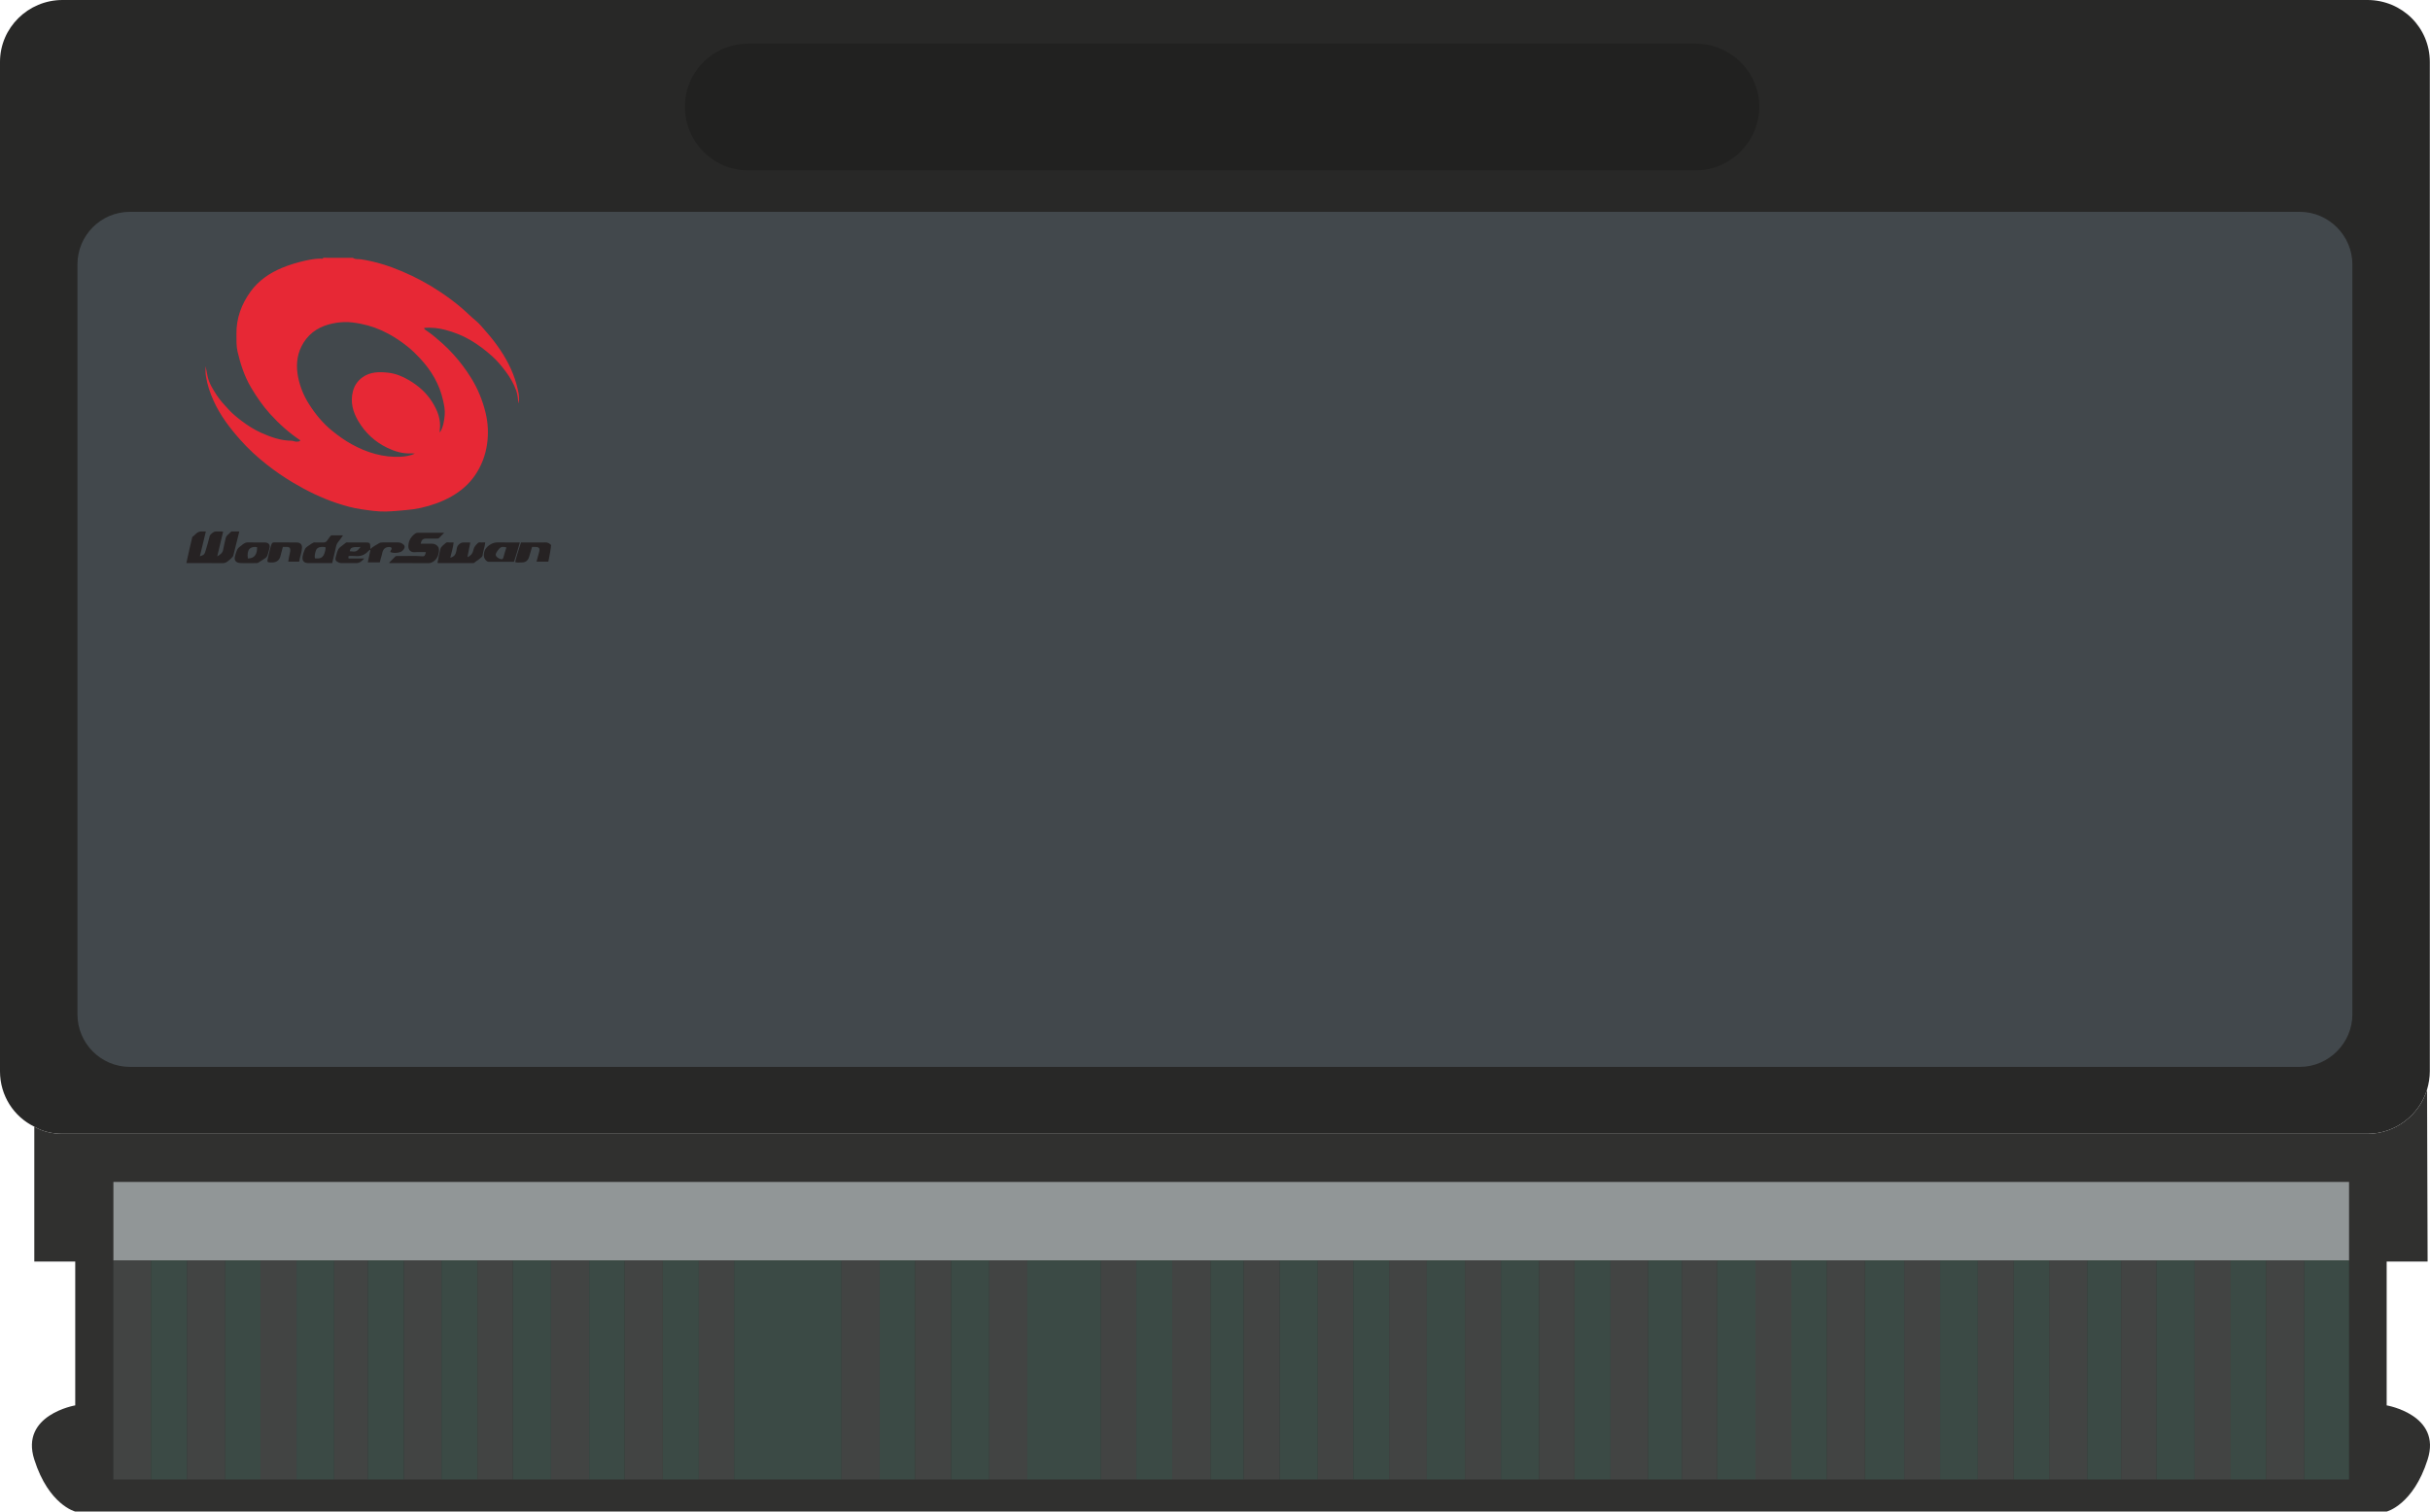 <svg enable-background="new 0 0 270.505 168.315" viewBox="0 0 270.505 168.315" xmlns="http://www.w3.org/2000/svg"><path d="m263.527 0h-256.568c-3.818 0-6.959 3.079-6.959 6.898v112.395c0 2.71 1.54 5.05 3.818 6.159.924.554 2.032.801 3.141.801h256.567c3.141 0 5.789-2.094 6.651-4.927.185-.616.308-1.355.308-2.032v-112.396c.001-3.819-3.078-6.898-6.958-6.898z" fill="#282827"/><path d="m265.682 156.49v-16.013h4.557l-.062-19.153c-.862 2.833-3.51 4.927-6.651 4.927h-256.567c-1.109 0-2.217-.246-3.141-.801v15.027h4.557v16.013s-6.159 1.047-4.557 6.035c1.601 5.05 4.557 5.789 4.557 5.789h257.307s2.956-.739 4.557-5.789c1.602-4.988-4.557-6.035-4.557-6.035z" fill="#30302f"/><path d="m261.864 29.438v83.511c0 3.203-2.649 5.851-5.851 5.851h-241.541c-3.264 0-5.85-2.648-5.85-5.851v-83.511c0-3.203 2.587-5.851 5.85-5.851h241.541c3.202.001 5.851 2.649 5.851 5.851z" fill="#42484c"/><path d="m195.844 11.886c0 3.88-3.203 7.083-7.082 7.083h-105.498c-3.88 0-7.021-3.203-7.021-7.083s3.141-7.021 7.021-7.021h105.497c3.88.001 7.083 3.141 7.083 7.021z" fill="#212120"/><path d="m12.625 131.609h248.869v8.745h-248.869z" fill="#919697"/><path d="m16.813 140.355v24.388h-4.188v-24.388zm4.003 0v24.388h4.249v-24.388zm8.191 0v24.388h4.003v-24.388zm8.191 0v24.388h3.757v-24.388zm7.76 0v24.388h4.188v-24.388zm8.191 0v24.388h3.942v-24.388zm8.191 0v24.388h4.249v-24.388zm8.191 0v24.388h4.249v-24.388zm8.252 0v24.388h3.942v-24.388zm15.89 0v24.388h4.249v-24.388zm8.19 0v24.388h4.003v-24.388zm20.693 0v24.388h3.941v-24.388zm7.945 0v24.388h4.249v-24.388zm7.944 0v24.388h4.003v-24.388zm8.253 0v24.388h3.942v-24.388zm7.945 0v24.388h4.188v-24.388zm8.437 0v24.388h4.003v-24.388zm8.252 0v24.388h3.942v-24.388zm7.945 0v24.388h4.188v-24.388zm7.945 0v24.388h3.941v-24.388zm8.19 0v24.388h4.003v-24.388zm7.945 0v24.388h4.249v-24.388zm8.622 0v24.388h4.003v-24.388zm8.191 0v24.388h4.003v-24.388zm7.945 0v24.388h4.249v-24.388zm8.006 0v24.388h3.941v-24.388zm8.191 0v24.388h4.003v-24.388zm7.945 0v24.388h4.249v-24.388zm-142.141 0v24.388h4.249v-24.388z" fill="#424443"/><path d="m20.816 140.355v24.388h-4.003v-24.388zm4.25 0v24.388h3.942v-24.388zm7.944 0v24.388h4.188v-24.388zm7.945 0v24.388h4.003v-24.388zm8.191 0v24.388h4.003v-24.388zm7.944 0v24.388h4.249v-24.388zm8.499 0v24.388h3.941v-24.388zm8.191 0v24.388h4.003v-24.388zm12.194 0v24.388h3.757v-24.388zm3.757 0v24.388h3.942v-24.388zm8.191 0v24.388h3.941v-24.388zm7.944 0v24.388h4.249v-24.388zm12.441 0v24.388h4.249v-24.388zm8.191 0v24.388h4.003v-24.388zm8.252 0v24.388h3.695v-24.388zm7.699 0v24.388h4.249v-24.388zm8.191 0v24.388h4.003v-24.388zm8.19 0v24.388h4.249v-24.388zm8.253 0v24.388h4.249v-24.388zm8.191 0v24.388h4.003v-24.388zm8.191 0v24.388h3.757v-24.388zm7.698 0v24.388h4.249v-24.388zm8.253 0v24.388h3.942v-24.388zm8.191 0v24.388h4.372v-24.388zm8.375 0v24.388h4.188v-24.388zm8.191 0v24.388h3.941v-24.388zm8.191 0v24.388h3.757v-24.388zm7.698 0v24.388h4.249v-24.388zm8.253 0v24.388h3.942v-24.388zm8.191 0v24.388h4.988v-24.388zm-174.781 0v24.388h4.249v-24.388zm32.64 0v24.388h3.942v-24.388z" fill="#3b4a45"/><path d="m39.278 28.708c.274.208.615.121.916.167 1.589.244 3.102.721 4.574 1.346 1.473.625 2.882 1.381 4.21 2.265.902.6 1.776 1.249 2.597 1.969.463.406.893.848 1.374 1.238.465.378.836.873 1.237 1.324.547.616 1.05 1.273 1.51 1.96.912 1.363 1.603 2.828 1.954 4.433.099.454.208.932.066 1.518-.064-.556-.102-1.014-.254-1.444-.276-.78-.695-1.485-1.189-2.146-.455-.608-.943-1.189-1.51-1.695-.754-.672-1.551-1.282-2.431-1.792-.862-.499-1.773-.859-2.726-1.111-.777-.206-1.574-.306-2.391-.224 0 .137.112.197.208.261.651.438 1.246.942 1.83 1.466.437.392.845.803 1.238 1.239.72.799 1.361 1.654 1.93 2.563.764 1.219 1.303 2.539 1.637 3.934.275 1.147.331 2.31.159 3.488-.183 1.258-.625 2.413-1.334 3.45-.683 1-1.584 1.773-2.653 2.376-1.071.604-2.209.999-3.394 1.263-.519.116-1.053.187-1.589.236-.768.071-1.535.147-2.305.166-.926.023-1.836-.126-2.752-.258-.926-.134-1.813-.386-2.69-.677-1.722-.571-3.339-1.368-4.899-2.296-1.011-.602-1.975-1.269-2.896-1.991-1.063-.834-2.061-1.754-2.959-2.765-1.178-1.326-2.248-2.737-2.982-4.371-.387-.861-.688-1.744-.835-2.686-.061-.389-.065-.763-.044-1.148.076.379.141.757.222 1.133.173.795.602 1.456 1.028 2.117.384.595.88 1.108 1.357 1.626.425.462.925.863 1.428 1.243.667.504 1.376.959 2.139 1.301 1.072.48 2.176.878 3.375.889.233.002.439.147.683.101.12-.022.247.002.315-.145-1.254-.83-2.366-1.835-3.372-2.946-.809-.893-1.49-1.889-2.109-2.93-.739-1.243-1.175-2.594-1.504-3.983-.154-.65-.119-1.323-.127-1.99-.022-1.749.562-3.312 1.559-4.697.891-1.238 2.123-2.085 3.546-2.673.833-.344 1.69-.597 2.559-.79.547-.121 1.113-.22 1.685-.227.109-.001.256.077.325-.09 1.094.003 2.189.003 3.284.003zm9.693 19.448c.386-.636.473-1.3.534-1.962.05-.54-.066-1.07-.181-1.597-.397-1.806-1.304-3.337-2.55-4.676-.433-.465-.884-.912-1.385-1.314-.681-.546-1.399-1.032-2.163-1.445-.965-.522-1.992-.899-3.068-1.109-.615-.12-1.252-.214-1.874-.19-.555.021-1.12.105-1.67.256-1.374.377-2.414 1.179-3.05 2.443-.549 1.092-.611 2.28-.373 3.459.211 1.045.616 2.04 1.187 2.943.716 1.135 1.556 2.166 2.614 3.02.68.549 1.382 1.055 2.143 1.476 1.703.941 3.511 1.493 5.479 1.399.54-.026 1.07-.125 1.572-.349-.159-.023-.315-.029-.47-.023-.925.035-1.78-.227-2.601-.622-1.382-.665-2.466-1.677-3.236-2.986-.592-1.006-.902-2.113-.595-3.298.165-.637.503-1.155 1.053-1.556.886-.645 1.896-.632 2.882-.524.805.088 1.579.401 2.294.822 1.035.61 1.925 1.38 2.572 2.395.62.974 1.041 2.019.865 3.216-.009.055.009.112.021.222z" fill="#e72835"/><g fill="#262223"><path d="m21.411 59.781c.328-.201.529-.612.987-.601.165.004.331.001.517.001-.226.942-.444 1.848-.665 2.764.511-.178.498-.191.661-.699.162-.506.297-1.018.424-1.533.055-.223.454-.534.681-.531.272.004.546-.023.823.019-.216.906-.429 1.799-.656 2.751.349-.201.601-.382.664-.761.072-.433.188-.858.283-1.287.068-.306.365-.422.533-.644.098-.13.241-.072.366-.077.201-.008.402-.002.611-.002-.221.884-.437 1.734-.645 2.586-.046.191-.027.158-.272.421-.297.255 0 0-.297.255-.192.165-.385.269-.657.266-1.341-.014-2.682-.007-4.022-.007 0-.072.65-2.912.664-2.921z"/><path d="m61.037 62.54c-.425 0-.863 0-1.311 0 .094-.347.187-.697.283-1.047.122-.446.017-.588-.439-.588-.107 0-.214 0-.344 0-.108.37-.209.743-.325 1.112-.13.413-.407.62-.828.61-.241-.006-.493.059-.727-.049.101-.488.589-1.951.651-2.175h1.98c.238 0 .477.01.714-.003.273-.015.477.102.655.29.001.239-.209 1.458-.309 1.85z"/><path d="m41.226 61.137c.303-.285.633-.432.933-.626.131-.085.275-.113.434-.111.562.008 1.125.007 1.688.001.183-.002.34.034.499.133.276.17.345.372.163.631-.109.155-.256.272-.447.326-.354.099-.7.11-1.047-.015.012-.064.015-.087.021-.109.04-.133.221-.245.068-.408-.076-.081-.397-.056-.538.004-.323.138-.417.427-.473.723-.06.318-.193.613-.241.931-.457 0-.897 0-1.342 0 .1-.474.197-.933.299-1.415-.179.063-.262.19-.361.284-.409.387-.889.487-1.429.43-.211-.022-.426-.004-.629-.004-.061.099-.047.176-.018.277h1.739c-.249.281-.508.517-.902.514-.527-.004-1.053.001-1.58-.003-.102-.001-.2.004-.309-.045-.351-.16-.498-.246-.351-.723.109-.355.141-.736.449-.993.206-.172.426-.325.635-.494.088-.071.183-.039.274-.04.67-.004 1.341-.003 2.011-.002.365 0 .442.08.452.46.004.071.002.143.002.274zm-1.084-.225c-.959-.022-1.144.052-1.202.471.707.081.751.064 1.202-.471z"/><path d="m43.307 62.671c.237-.237.466-.459.685-.689.08-.084.17-.072.263-.07.93.021 1.862-.045 2.791.033.199.017.283-.09.363-.465-.409 0-.812-.027-1.21.007-.462.039-.774-.229-.739-.746.039-.578.309-1.005.765-1.33.08-.057.18-.092.296-.091.955.007 1.909.004 2.924.004-.21.214-.387.384-.552.566-.087.096-.191.08-.295.08-.383.001-.766-.002-1.15.001-.378.003-.527.135-.619.574.421 0 .834.004 1.247-.001.279-.004.51.102.673.316.162.214.126.489.084.723-.082.451-.317.824-.749 1.035-.104.051-.209.087-.334.087-1.449-.005-2.898-.004-4.347-.005-.021.001-.04-.011-.096-.029z"/><path d="m52.045 62.04c.324-.15.55-.363.634-.74.104-.465.279-.572.505-.819.134-.147.314-.061.473-.077.116-.012.234-.002.358-.002-.051.518-.243.973-.297 1.458-.026.235-.766.638-.902.785-.059.064-.126.056-.196.056-1.28 0-2.559 0-3.839-.002-.022 0-.043-.017-.081-.032.083-.509.211-1.014.319-1.519.064-.298.382-.47.599-.685.126-.125.294-.045.443-.058.129-.011.261-.002.435-.002-.05.588-.248 1.127-.363 1.67.052.05.07.006.097-.002.51-.157.553-.6.623-1.022.057-.344.397-.645.749-.645.227 0 .454 0 .682.002.022 0 .044.016.066.024-.097.52-.334 1.636-.305 1.61z"/><path d="m38.18 59.612c-.195.274-.336.514-.519.717-.218.241-.252.534-.317.826-.113.508-.238 1.013-.364 1.547-.478 0-.954 0-1.431 0-.407 0-.813.001-1.22 0-.486-.002-.72-.26-.644-.739.034-.214.105-.425.182-.629.073-.195.106-.28.285-.43.13-.109 0 0 .486-.34.304-.187.271-.168.447-.162.299.009.598-.002.897.004.173.004.3-.022.427-.199.297-.414.191-.273.297-.414.059-.079.121-.18.249-.18.39.001.78-.001 1.225-.001zm-1.935 1.335c-.21-.063-.354-.041-.494-.039-.237.003-.518.13-.603.446-.063.235-.172.539-.077.822.522.047.829-.026 1.027-.509.079-.195.147-.474.147-.72z"/><path d="m29.806 61.741c-.046.188-.146.327-.302.429-.242.158-.492.305-.731.468-.098.067-.198.063-.303.063-.575 0-1.151.025-1.724-.007-.507-.029-.712-.325-.583-.768.045-.155.08-.319.136-.462.083-.212.157-.424.39-.582.417-.32.271-.222.417-.32.153-.103.31-.175.517-.167.61.021 1.221.007 1.832.008.46 0 .664.262.527.706-.034.107-.149.518-.176.632zm-2.212.446c.773 0 1.042-.518 1.024-1.262-.731-.117-1.183.235-1.024 1.262z"/><path d="m57.217 62.558c-.935 0-1.877.004-2.819-.003-.24-.002-.501-.334-.526-.615-.057-.623.242-1.03.756-1.333.252-.148.503-.215.796-.21.812.015 1.624.005 2.445.005-.036.204-.496 1.682-.652 2.156zm-.843-1.6c-.321-.083-.588-.119-.821.162-.105.127-.209.258-.289.395-.072.123-.131.293-.008.444.139.171.33.259.534.307.134.032.206-.041.244-.187.096-.364.217-.722.34-1.121z"/><path d="m30.216 60.624c.067-.171.129-.223.293-.223.85.004 1.7-.01 2.55.007.332.007.572.192.56.558-.014.452-.17.866-.266 1.295-.02.089-.002.187-.06.283-.384 0-.775 0-1.204 0 .059-.332.096-.652.181-.96.033-.119.045-.231.044-.347-.003-.222-.102-.322-.319-.331-.166-.007-.333-.001-.509-.001-.095.366-.179.724-.282 1.076-.123.418-.448.648-.885.649-.624.001-.611.004-.474-.6.045-.202.268-1.143.371-1.406z"/></g></svg>